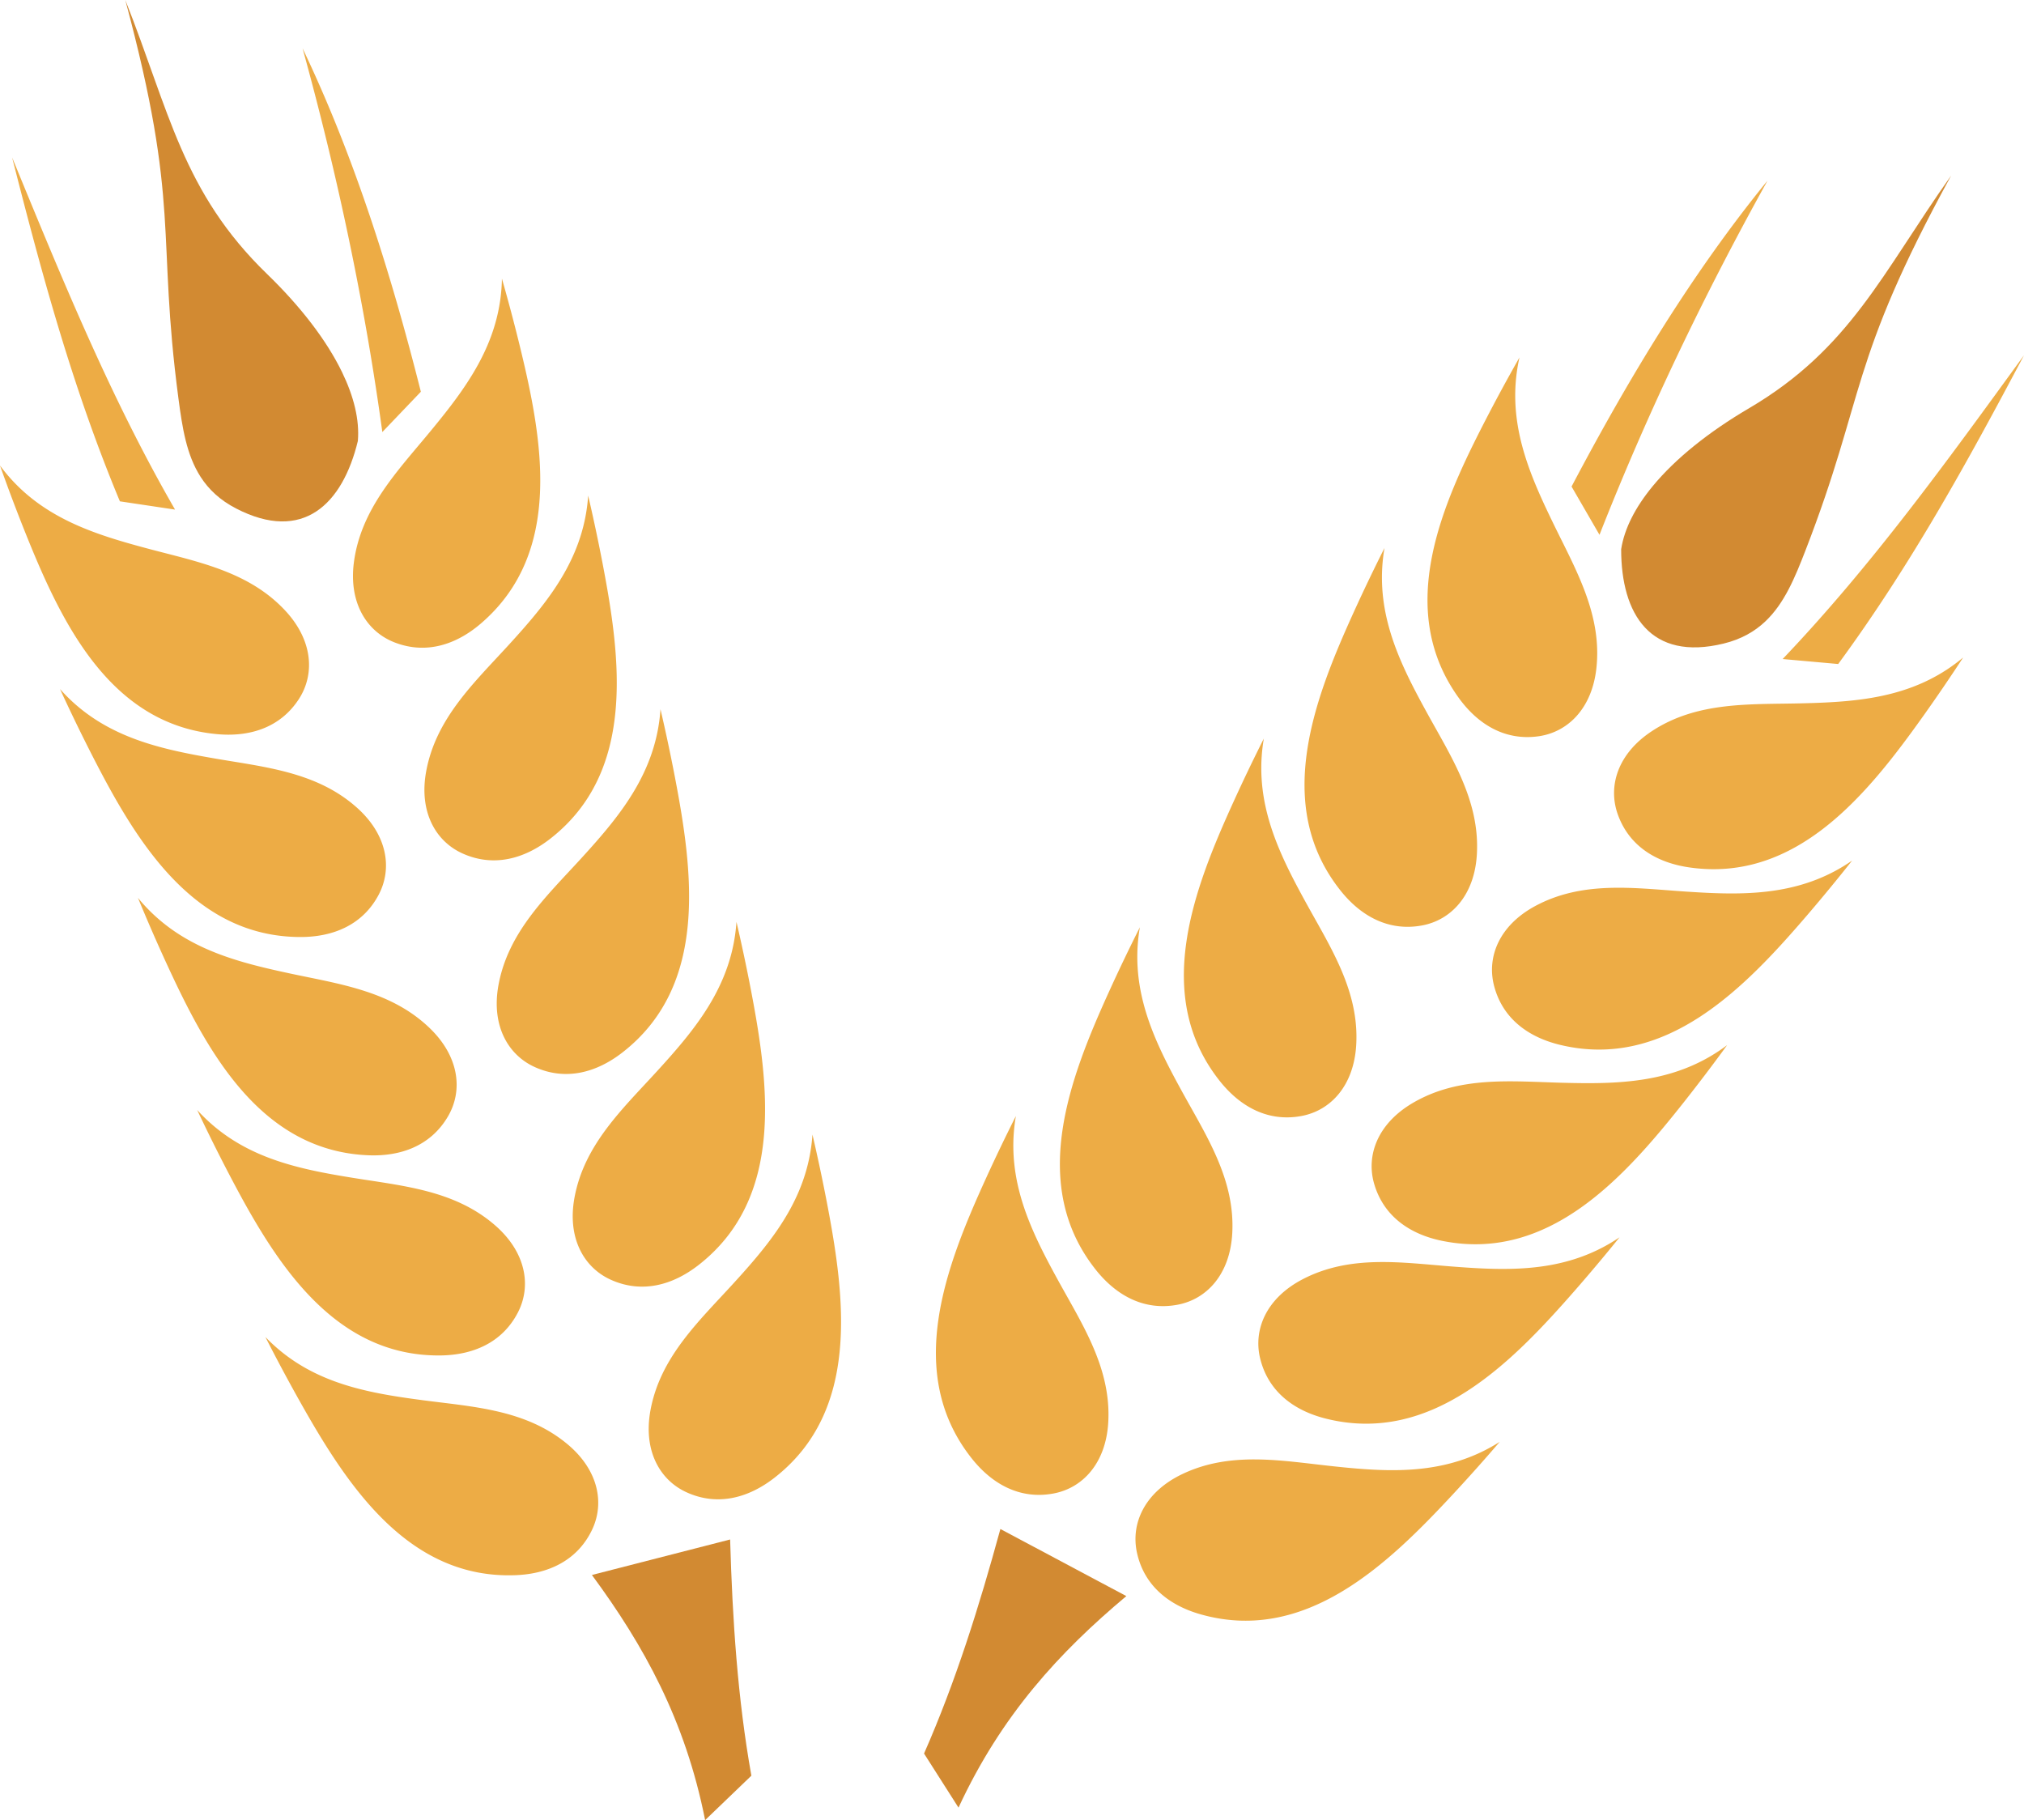 <svg xmlns="http://www.w3.org/2000/svg" shape-rendering="geometricPrecision" text-rendering="geometricPrecision" image-rendering="optimizeQuality" fill-rule="evenodd" clip-rule="evenodd" viewBox="0 0 512 460.417"><path fill="#EDAC45" d="M44.28 128.906C27.984 100.655 15.855 70.917 3.067 39.838c7.445 29.253 15.238 58.161 27.261 86.98l13.952 2.088zm292.734 241.979c8.012.861 16.031 1.531 23.914.462 6.26-.85 12.435-2.796 18.451-6.615a450.411 450.411 0 01-11.742 13.166c-16.545 17.806-37.417 38.017-63.985 30.448-7.809-2.224-14.247-7.15-16.06-15.663-1.564-7.344 1.978-15.173 11.282-19.695 12.282-5.968 25.286-3.481 38.14-2.103zm113.934-204.174c22.497-23.613 41.295-49.651 61.052-76.84-14.133 26.673-28.522 52.928-47.003 78.1l-14.049-1.26zm-46.333-31.425c11.921-30.358 26.177-60.196 42.495-89.576-18.87 23.139-34.875 49.511-49.563 77.369l7.068 12.207zm21.823 90.248c8.039.54 16.078.889 23.912-.496 6.221-1.098 12.313-3.289 18.172-7.346a451.702 451.702 0 01-11.206 13.625c-15.819 18.452-35.867 39.482-62.717 32.982-7.891-1.91-14.521-6.576-16.672-15.01-1.857-7.274 1.369-15.239 10.485-20.129 12.034-6.454 25.127-4.489 38.026-3.626zm-297.76-62.382c5.433-5.949 10.718-12.017 14.519-19.004 3.021-5.549 5.105-11.679 5.587-18.788a450.183 450.183 0 013.666 17.256c4.565 23.873 8.508 52.658-13.314 69.597-6.415 4.979-14.195 7.255-22.13 3.679-6.846-3.085-11.062-10.573-9.202-20.748 2.456-13.433 12.156-22.445 20.874-31.992zm-19.903-53.927c5.13-6.214 10.105-12.538 13.553-19.707 2.738-5.693 4.514-11.918 4.64-19.044a455.51 455.51 0 014.524 17.051c5.753 23.615 11.13 52.168-9.819 70.178-6.156 5.293-13.813 7.954-21.917 4.78-6.991-2.738-11.577-10.006-10.228-20.263 1.782-13.538 11.018-23.023 19.247-32.995zm-71.465 29.53c-7.784-2.081-15.506-4.343-22.475-8.178C9.3 127.531 4.239 123.494 0 117.765a452.813 452.813 0 006.216 16.511c9.028 22.566 21.228 48.935 48.739 51.437 8.086.734 15.866-1.544 20.622-8.835 4.102-6.288 3.615-14.869-3.438-22.435-9.311-9.989-22.339-12.348-34.829-15.688zm16.918 53.095c-7.939-1.371-15.834-2.927-23.121-6.12-5.786-2.535-11.19-6.1-15.927-11.423a453.458 453.458 0 007.677 15.882c11.023 21.662 25.547 46.826 53.173 46.84 8.118.004 15.661-2.966 19.741-10.655 3.52-6.632 2.263-15.134-5.443-22.034-10.173-9.11-23.361-10.288-36.1-12.49zm18.984 54.371c-7.879-1.688-15.704-3.56-22.857-7.042-5.681-2.766-10.937-6.545-15.457-12.053a454.219 454.219 0 007.035 16.177c10.144 22.087 23.646 47.813 51.249 48.935 8.113.33 15.769-2.335 20.153-9.854 3.784-6.485 2.869-15.03-4.554-22.235-9.8-9.51-22.929-11.216-35.569-13.928zm15.895 51.704c-7.953-1.289-15.864-2.765-23.182-5.881-5.812-2.476-11.253-5.986-16.045-11.26a453.863 453.863 0 007.84 15.803c11.245 21.548 26.027 46.561 53.652 46.29 8.118-.079 15.631-3.127 19.63-10.857 3.451-6.668 2.107-15.156-5.669-21.977-10.266-9.005-23.464-10.046-36.226-12.118zm17.751 56.264c-7.988-1.054-15.938-2.294-23.346-5.192-5.884-2.301-11.426-5.648-16.372-10.777a455.606 455.606 0 008.306 15.563c11.88 21.204 27.398 45.767 55.002 44.676 8.112-.32 15.531-3.589 19.3-11.435 3.251-6.767 1.656-15.212-6.319-21.799-10.53-8.696-23.753-9.346-36.571-11.036zm78.556-29.405c5.434-5.949 10.719-12.017 14.52-19.004 3.019-5.55 5.104-11.679 5.587-18.789a456.405 456.405 0 013.666 17.256c4.564 23.873 8.508 52.658-13.316 69.599-6.413 4.978-14.194 7.254-22.13 3.677-6.844-3.084-11.062-10.572-9.201-20.748 2.457-13.432 12.156-22.444 20.874-31.991zm-19.222-53.796c5.434-5.949 10.719-12.017 14.521-19.004 3.02-5.55 5.105-11.678 5.586-18.788a452.512 452.512 0 013.666 17.256c4.564 23.873 8.508 52.657-13.314 69.598-6.414 4.978-14.195 7.254-22.13 3.678-6.846-3.085-11.062-10.573-9.202-20.748 2.457-13.433 12.156-22.444 20.873-31.992zm-19.221-53.795c5.434-5.949 10.719-12.017 14.521-19.004 3.019-5.55 5.105-11.679 5.586-18.788a452.512 452.512 0 013.666 17.256c4.564 23.873 8.508 52.657-13.315 69.597-6.414 4.979-14.194 7.255-22.129 3.679-6.846-3.085-11.062-10.573-9.203-20.748 2.458-13.433 12.156-22.445 20.874-31.992zm308.428-39.269c8.055-.187 16.092-.563 23.769-2.646 6.098-1.655 11.968-4.385 17.438-8.952a457.038 457.038 0 01-9.934 14.578c-14.094 19.801-32.166 42.55-59.493 38.494-8.031-1.193-15.054-5.241-17.956-13.447-2.505-7.079-.009-15.302 8.63-20.992 11.404-7.512 24.62-6.734 37.546-7.035zm-62.488-45.547c-3.521-7.248-6.864-14.567-8.524-22.346-1.318-6.178-1.576-12.647-.019-19.601a452.55 452.55 0 00-8.417 15.504c-11.158 21.592-23.116 48.071-7.005 70.513 4.735 6.595 11.549 10.988 20.173 9.813 7.44-1.013 13.609-6.995 14.716-17.279 1.461-13.578-5.278-24.973-10.924-36.604zm-32.056 47.715c-3.878-7.063-7.583-14.207-9.631-21.894-1.625-6.104-2.207-12.552-.998-19.574a451.733 451.733 0 00-7.631 15.904c-10.065 22.125-20.684 49.168-3.471 70.776 5.058 6.35 12.083 10.396 20.639 8.792 7.38-1.384 13.242-7.666 13.834-17.993.78-13.634-6.521-24.678-12.742-36.011zm-30.52 48.204c-3.879-7.063-7.583-14.206-9.63-21.893-1.626-6.105-2.208-12.553-1-19.576a453.587 453.587 0 00-7.63 15.906c-10.065 22.123-20.684 49.167-3.471 70.775 5.059 6.35 12.083 10.396 20.638 8.792 7.38-1.383 13.243-7.667 13.834-17.994.78-13.632-6.52-24.677-12.741-36.01zm64.835 45.601c8.055.216 16.101.241 23.872-1.456 6.173-1.347 12.172-3.781 17.863-8.068a451.992 451.992 0 01-10.65 14.063c-15.066 19.072-34.254 40.89-61.342 35.472-7.963-1.593-14.775-5.988-17.263-14.328-2.146-7.195.758-15.283 9.67-20.535 11.765-6.932 24.926-5.493 37.85-5.148zm-27.638 46.497c8.033.622 16.068 1.054 23.915-.249 6.233-1.036 12.347-3.164 18.247-7.159a451.225 451.225 0 01-11.345 13.508c-16.009 18.29-36.271 39.112-63.053 32.336-7.871-1.992-14.453-6.725-16.518-15.18-1.781-7.294 1.527-15.226 10.692-20.021 12.099-6.33 25.171-4.231 38.062-3.235zm-68.561-44.352c-3.877-7.063-7.583-14.206-9.63-21.893-1.626-6.104-2.208-12.553-.999-19.575a456.173 456.173 0 00-7.631 15.904c-10.065 22.125-20.684 49.168-3.471 70.777 5.059 6.349 12.084 10.395 20.639 8.791 7.38-1.383 13.243-7.665 13.834-17.993.78-13.633-6.521-24.678-12.742-36.011zm-31.364 47.746c-3.877-7.063-7.582-14.205-9.629-21.892-1.627-6.105-2.207-12.553-.999-19.576a454.44 454.44 0 00-7.632 15.905c-10.064 22.124-20.684 49.167-3.47 70.776 5.058 6.35 12.084 10.396 20.638 8.792 7.38-1.383 13.243-7.666 13.834-17.993.78-13.634-6.521-24.679-12.742-36.012zM96.716 109.291c-4.426-32.312-11.246-64.67-20.177-97.07C89.42 39.158 98.757 68.56 106.462 99.096l-9.746 10.195z"/><path fill="#D28A32" d="M493.571 44.406c-26.099 47.696-21.463 55.125-36.865 94.873-2.669 6.884-5.322 13.328-10.099 17.875-2.71 2.578-6.104 4.546-10.571 5.638-18.523 4.525-25.941-7.375-25.94-23.854.817-5.271 3.629-10.682 7.989-15.969 5.745-6.966 14.181-13.718 24.287-19.656 25.684-15.089 33.733-34.213 51.199-58.907zM178.373 460.417c-5.031-25.35-15.539-44.223-28.641-62.008l34.964-8.977c.591 20.331 1.888 40.184 5.375 59.747l-11.698 11.238zm64.096-3.159c10.866-23.45 25.529-39.313 42.455-53.508l-31.862-16.968c-5.368 19.619-11.311 38.607-19.311 56.796l8.718 13.68zM31.696 0c14.116 52.504 7.86 58.631 13.456 100.89.969 7.319 2.03 14.208 5.6 19.751 2.025 3.145 4.86 5.858 8.944 7.972 16.932 8.766 26.948-1.05 30.831-17.064.45-5.315-1.006-11.236-3.997-17.402-3.941-8.125-10.547-16.676-18.968-24.829C46.16 48.599 42.848 28.115 31.696 0z"/></svg>